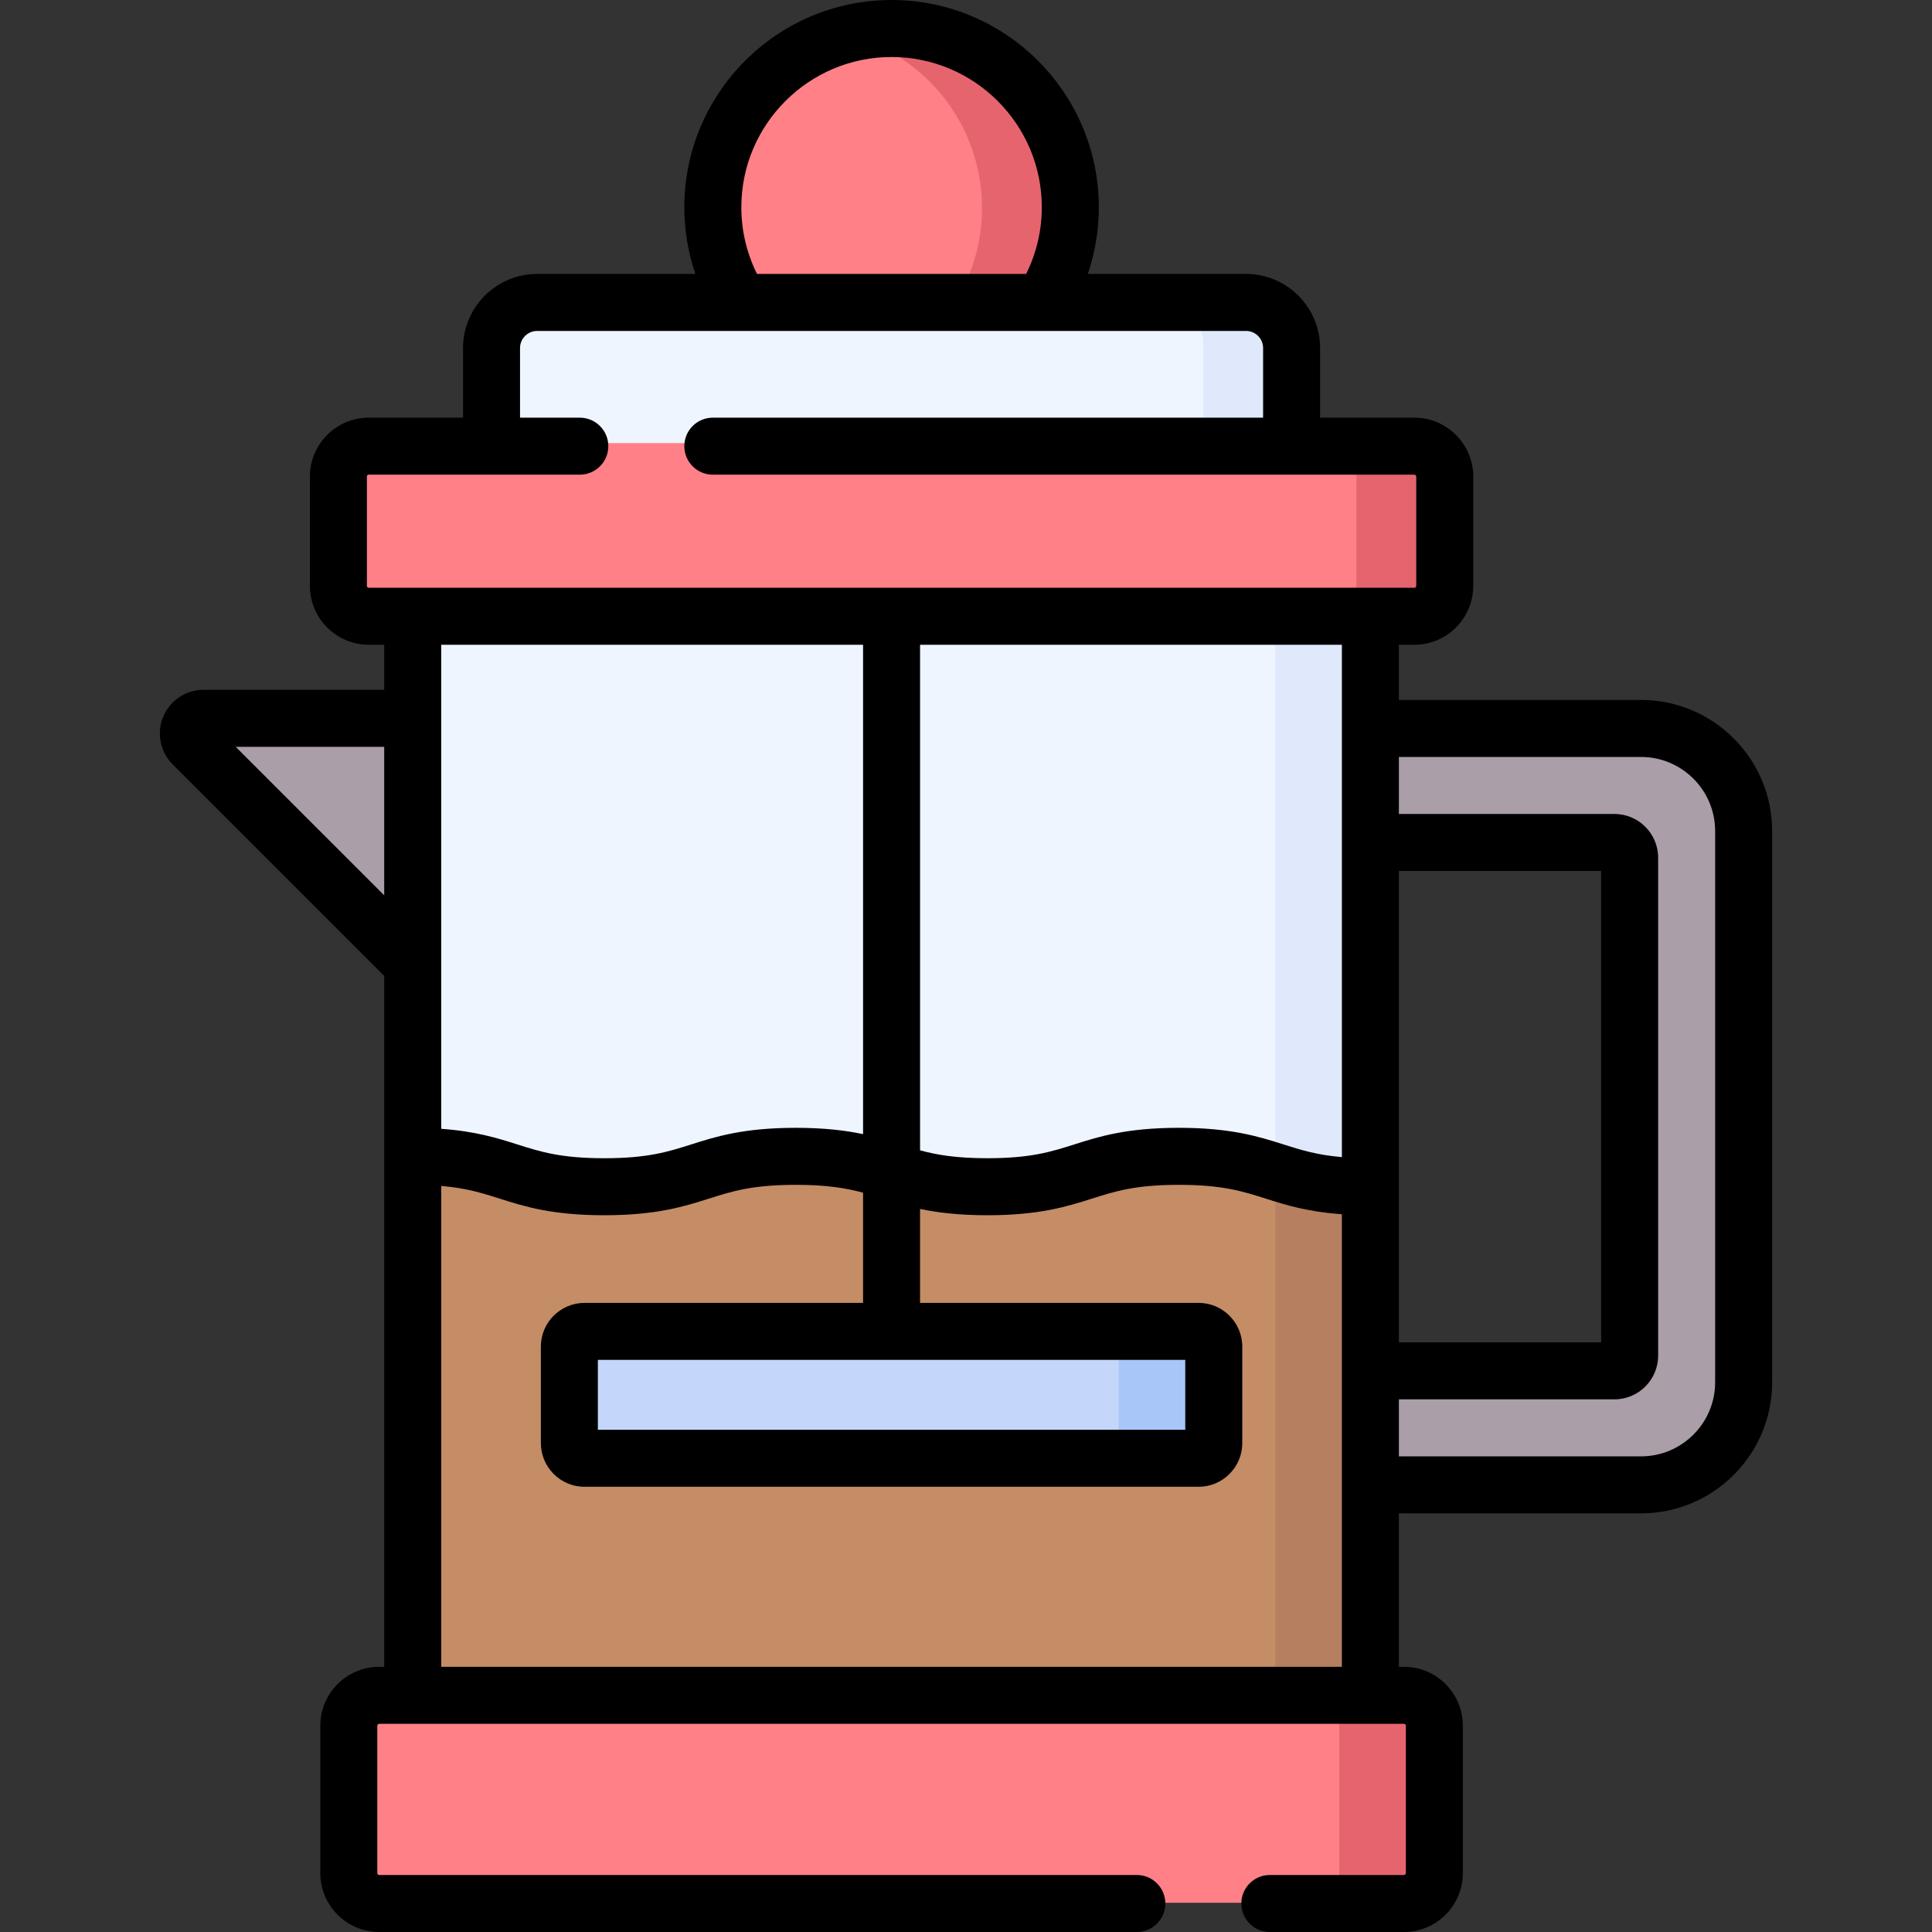<svg id="Capa_1" enable-background="new 0 0 508.384 508.384" height="512" viewBox="0 0 508.384 508.384" width="512" xmlns="http://www.w3.org/2000/svg"><rect x="0" y="0" width="508.384" height="508.384" fill="#333333" stroke="none"/><g><g><path d="m431.824 390.544h-77.22v-30h70.22c2.209 0 4-1.791 4-4v-131.04c0-2.209-1.791-4-4-4h-70.22v-30h77.22c14.912 0 27 12.088 27 27v145.04c0 14.912-12.088 27-27 27z" fill="#aa9ea9"/><path d="m129.345 274.263-78.606-78.606c-2.52-2.52-.735-6.828 2.828-6.828h75.778z" fill="#aa9ea9"/><path d="m360.611 148.138v307.82h-252v-307.82c0-6.63 5.37-12 12-12h228c6.62 0 12 5.37 12 12z" fill="#eef5ff"/><path d="m360.611 148.138v307.82h-25v-307.82c0-6.63-5.38-12-12-12h25c6.62 0 12 5.37 12 12z" fill="#dfe9fb"/><path d="m360.611 311.438v144.52h-252v-152.47l1.76-.03c25.2 0 25.2 8 50.4 8s25.2-8 50.4-8 25.2 8 50.4 8 25.2-8 50.4-8c24.6 0 25.19 7.62 48.64 7.98z" fill="#c48d66"/><path d="m360.611 311.438v144.52h-25v-148.99c6.57 2.05 12.57 4.28 25 4.47z" fill="#b67f5f"/><path d="m369.432 500.698h-269.652c-4.418 0-8-3.582-8-8v-38.783c0-4.418 3.582-8 8-8h269.652c4.418 0 8 3.582 8 8v38.783c0 4.418-3.581 8-8 8z" fill="#ff8087"/><path d="m276.238 79.688c4.543-7.238 7.16-15.791 7.16-24.968 0-25.971-21.05-47.034-47.034-47.034-25.971 0-47.034 21.063-47.034 47.034 0 9.178 2.617 17.73 7.16 24.968z" fill="#ff8087"/><path d="m283.401 54.718c0 9.18-2.62 17.73-7.16 24.97h-25c4.54-7.24 7.16-15.79 7.16-24.97 0-21.64-14.62-39.88-34.54-45.34 3.98-1.1 8.17-1.69 12.5-1.69 25.99 0 47.04 21.06 47.04 47.03z" fill="#e6646e"/><path d="m315.39 382.916h-161.567c-2.209 0-4-1.791-4-4v-25.391c0-2.209 1.791-4 4-4h161.567c2.209 0 4 1.791 4 4v25.391c0 2.209-1.791 4-4 4z" fill="#c4d7fb"/><path d="m341.629 116.589v-25.82c0-6.63-5.38-12-12-12h-186.53c-6.62 0-12 5.37-12 12v25.82l117.333 19.544z" fill="#eef5ff"/><path d="m341.631 90.768v25.82l-93.2 19.55-13.93-2.32 82.13-17.23v-25.82c0-6.63-5.38-12-12-12h25c6.62 0 12 5.37 12 12z" fill="#dfe9fb"/><path d="m373.929 161.35h-275.13c-4.418 0-8-3.582-8-8v-28.761c0-4.418 3.582-8 8-8h275.13c4.418 0 8 3.582 8 8v28.761c0 4.419-3.581 8-8 8z" fill="#ff8087"/><path d="m381.931 124.588v28.76c0 4.42-3.58 8-8 8h-25c4.42 0 8-3.58 8-8v-28.76c0-4.42-3.58-8-8-8h25c4.42 0 8 3.58 8 8z" fill="#e6646e"/><path d="m319.391 353.528v25.39c0 2.21-1.79 4-4 4h-25c2.21 0 4-1.79 4-4v-25.39c0-2.21-1.79-4-4-4h25c2.21 0 4 1.79 4 4z" fill="#a9c6f9"/><path d="m377.431 453.918v38.78c0 4.42-3.58 8-8 8h-25c4.42 0 8-3.58 8-8v-38.78c0-4.42-3.58-8-8-8h25c4.42 0 8 3.58 8 8z" fill="#e6646e"/></g><g><path d="m431.821 184.184h-63.72v-14.52h4.07c8.547 0 15.5-6.953 15.5-15.5v-28.76c0-8.547-6.953-15.5-15.5-15.5h-24.8v-18.32c0-10.752-8.748-19.5-19.5-19.5h-41.625c1.904-5.613 2.894-11.534 2.894-17.549 0-30.071-24.464-54.535-54.534-54.535s-54.534 24.464-54.534 54.534c0 6.016.99 11.936 2.894 17.549h-41.625c-10.752 0-19.5 8.748-19.5 19.5v18.32h-24.8c-8.547 0-15.5 6.953-15.5 15.5v28.76c0 8.547 6.953 15.5 15.5 15.5h4.06v11.85h-47.53c-4.669 0-8.841 2.787-10.627 7.099-1.787 4.313-.808 9.233 2.494 12.535l55.663 55.663v181.793h-1.32c-8.547 0-15.5 6.953-15.5 15.5v38.78c0 8.547 6.953 15.5 15.5 15.5h199.36c4.142 0 7.5-3.358 7.5-7.5s-3.358-7.5-7.5-7.5h-199.36c-.276 0-.5-.224-.5-.5v-38.78c0-.276.224-.5.5-.5h269.65c.276 0 .5.224.5.5v38.78c0 .276-.224.5-.5.5h-35.29c-4.142 0-7.5 3.358-7.5 7.5s3.358 7.5 7.5 7.5h35.29c8.547 0 15.5-6.953 15.5-15.5v-38.78c0-8.547-6.953-15.5-15.5-15.5h-1.33v-40.38h63.72c19.023 0 34.5-15.477 34.5-34.5v-145.04c0-19.023-15.476-34.499-34.5-34.499zm-63.72 45h53.22v124.04h-53.22zm-15 75.297c-6.633-.566-10.793-1.886-15.426-3.356-6.425-2.04-13.707-4.352-27.468-4.352-13.762 0-21.044 2.312-27.469 4.352-6.167 1.958-11.492 3.648-22.93 3.648-8.181 0-13.232-.867-17.703-2.076v-133.033h110.996zm-41.211 53.358v18.391h-154.567v-18.391zm-116.818-303.305c0-21.799 17.735-39.534 39.534-39.534s39.534 17.735 39.534 39.534c0 6.137-1.429 12.126-4.118 17.549h-70.832c-2.689-5.423-4.118-11.412-4.118-17.549zm-98.531 99.63v-28.76c0-.276.224-.5.5-.5h55.53c4.142 0 7.5-3.358 7.5-7.5s-3.358-7.5-7.5-7.5h-15.73v-18.32c0-2.481 2.019-4.5 4.5-4.5h186.53c2.481 0 4.5 2.019 4.5 4.5v18.32h-144.8c-4.142 0-7.5 3.358-7.5 7.5s3.358 7.5 7.5 7.5h184.6c.276 0 .5.224.5.5v28.76c0 .276-.224.5-.5.5h-275.13c-.276 0-.5-.225-.5-.5zm130.564 15.5v128.767c-4.573-.962-10.158-1.657-17.694-1.657-13.763 0-21.046 2.312-27.471 4.352-6.167 1.958-11.494 3.648-22.933 3.648s-16.765-1.691-22.933-3.648c-5.144-1.633-10.846-3.437-19.974-4.093v-127.369zm-165.088 26.85h39.083v39.083zm54.084 242.09v-126.539c6.638.565 10.8 1.886 15.436 3.357 6.425 2.04 13.708 4.352 27.471 4.352s21.046-2.312 27.471-4.352c6.167-1.958 11.494-3.648 22.933-3.648 8.175 0 13.225.866 17.694 2.074v28.992h-73.283c-6.341 0-11.5 5.159-11.5 11.5v25.391c0 6.341 5.159 11.5 11.5 11.5h161.567c6.341 0 11.5-5.159 11.5-11.5v-25.391c0-6.341-5.159-11.5-11.5-11.5h-73.285v-24.725c4.575.963 10.163 1.659 17.703 1.659 13.762 0 21.044-2.312 27.469-4.352 6.167-1.958 11.492-3.648 22.93-3.648 11.437 0 16.763 1.691 22.929 3.648 5.142 1.632 10.843 3.436 19.965 4.092v119.089h-237zm335.22-74.88c0 10.752-8.748 19.5-19.5 19.5h-63.72v-15h56.72c6.341 0 11.5-5.159 11.5-11.5v-131.04c0-6.341-5.159-11.5-11.5-11.5h-56.72v-15h63.72c10.752 0 19.5 8.748 19.5 19.5z"/></g></g></svg>